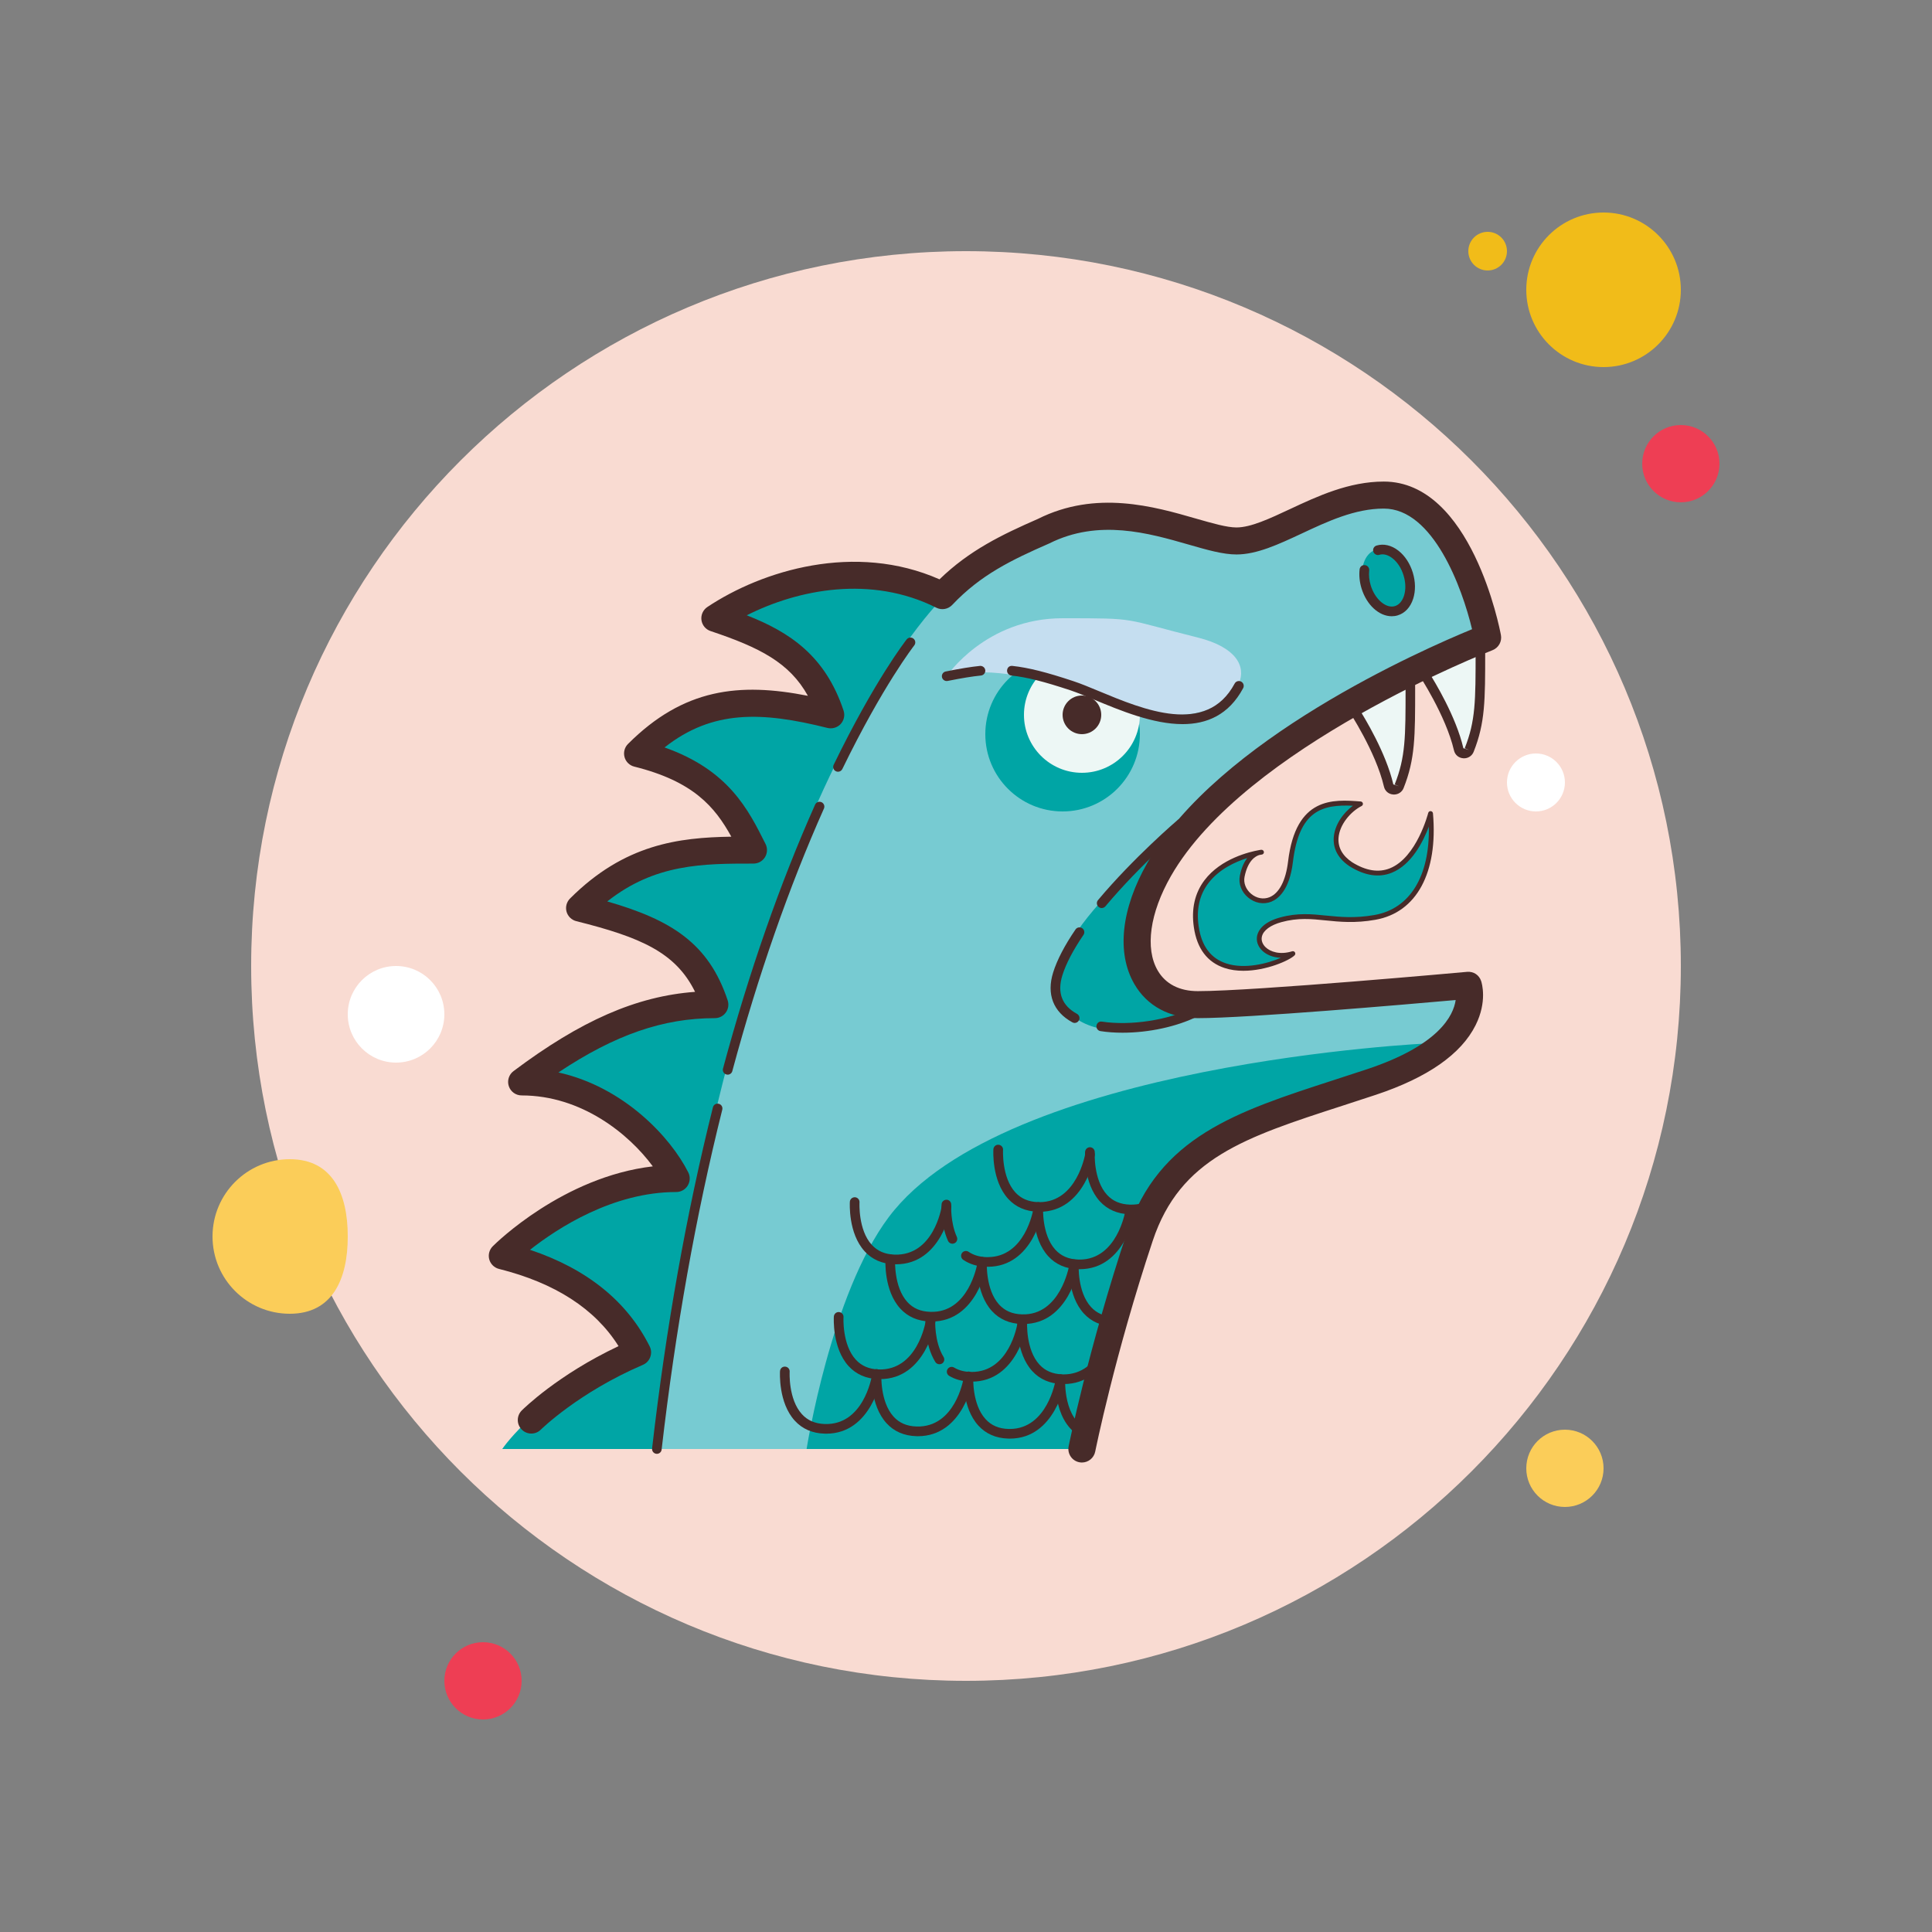 <?xml version="1.0" encoding="UTF-8"?>
<svg xmlns="http://www.w3.org/2000/svg" xmlns:xlink="http://www.w3.org/1999/xlink" viewBox="0 0 200 200" width="200px" height="200px">
<rect x="0" y="0" width="200" height="200" fill="#808080" stroke="none"/>
<g id="surface97610858">
<path style=" stroke:none;fill-rule:nonzero;fill:rgb(94.51%,73.725%,9.804%);fill-opacity:1;" d="M 156 26 C 156 27.105 155.105 28 154 28 C 152.895 28 152 27.105 152 26 C 152 24.895 152.895 24 154 24 C 155.105 24 156 24.895 156 26 Z M 156 26 "/>
<path style=" stroke:none;fill-rule:nonzero;fill:rgb(97.647%,85.882%,82.353%);fill-opacity:1;" d="M 174 100 C 174 140.867 140.867 174 100 174 C 59.133 174 26 140.867 26 100 C 26 59.133 59.133 26 100 26 C 140.867 26 174 59.133 174 100 Z M 174 100 "/>
<path style=" stroke:none;fill-rule:nonzero;fill:rgb(94.51%,73.725%,9.804%);fill-opacity:1;" d="M 174 30 C 174 34.418 170.418 38 166 38 C 161.582 38 158 34.418 158 30 C 158 25.582 161.582 22 166 22 C 170.418 22 174 25.582 174 30 Z M 174 30 "/>
<path style=" stroke:none;fill-rule:nonzero;fill:rgb(93.333%,24.314%,32.941%);fill-opacity:1;" d="M 178 48 C 178 50.211 176.211 52 174 52 C 171.789 52 170 50.211 170 48 C 170 45.789 171.789 44 174 44 C 176.211 44 178 45.789 178 48 Z M 178 48 "/>
<path style=" stroke:none;fill-rule:nonzero;fill:rgb(98.431%,80.392%,34.902%);fill-opacity:1;" d="M 166 152 C 166 154.211 164.211 156 162 156 C 159.789 156 158 154.211 158 152 C 158 149.789 159.789 148 162 148 C 164.211 148 166 149.789 166 152 Z M 166 152 "/>
<path style=" stroke:none;fill-rule:nonzero;fill:rgb(98.431%,80.392%,34.902%);fill-opacity:1;" d="M 36 128 C 36 132.418 34.418 136 30 136 C 25.582 136 22 132.418 22 128 C 22 123.582 25.582 120 30 120 C 34.418 120 36 123.582 36 128 Z M 36 128 "/>
<path style=" stroke:none;fill-rule:nonzero;fill:rgb(93.333%,24.314%,32.941%);fill-opacity:1;" d="M 54 174 C 54 176.211 52.211 178 50 178 C 47.789 178 46 176.211 46 174 C 46 171.789 47.789 170 50 170 C 52.211 170 54 171.789 54 174 Z M 54 174 "/>
<path style=" stroke:none;fill-rule:nonzero;fill:rgb(100%,100%,100%);fill-opacity:1;" d="M 46 105 C 46 107.762 43.762 110 41 110 C 38.238 110 36 107.762 36 105 C 36 102.238 38.238 100 41 100 C 43.762 100 46 102.238 46 105 Z M 46 105 "/>
<path style=" stroke:none;fill-rule:nonzero;fill:rgb(100%,100%,100%);fill-opacity:1;" d="M 162 81 C 162 82.656 160.656 84 159 84 C 157.344 84 156 82.656 156 81 C 156 79.344 157.344 78 159 78 C 160.656 78 162 79.344 162 81 Z M 162 81 "/>
<path style=" stroke:none;fill-rule:nonzero;fill:rgb(92.941%,96.863%,96.078%);fill-opacity:1;" d="M 147.25 69.496 C 147.25 69.496 150.129 73.812 151.004 77.566 C 151.125 78.102 151.887 78.156 152.09 77.645 C 153.25 74.723 153.25 72.504 153.25 67.496 C 153.25 61.496 147.25 69.496 147.25 69.496 Z M 147.25 69.496 "/>
<path style=" stroke:none;fill-rule:nonzero;fill:rgb(27.843%,16.863%,16.078%);fill-opacity:1;" d="M 151.559 78.5 C 151.531 78.5 151.504 78.5 151.473 78.496 C 150.996 78.461 150.621 78.141 150.516 77.68 C 149.672 74.055 146.863 69.816 146.836 69.773 L 146.637 69.477 L 146.848 69.195 C 147.73 68.02 150.766 64.23 152.598 64.836 C 153.746 65.219 153.746 66.934 153.746 67.496 C 153.746 72.523 153.746 74.816 152.551 77.828 C 152.391 78.238 151.996 78.5 151.559 78.5 Z M 147.863 69.52 C 148.535 70.578 150.73 74.188 151.488 77.453 L 152.09 77.645 L 151.625 77.461 C 152.754 74.629 152.754 72.539 152.754 67.496 C 152.754 66.051 152.391 65.82 152.285 65.781 C 151.5 65.535 149.445 67.477 147.863 69.52 Z M 147.863 69.52 "/>
<path style=" stroke:none;fill-rule:nonzero;fill:rgb(92.941%,96.863%,96.078%);fill-opacity:1;" d="M 140 73.246 C 140 73.246 142.879 77.562 143.754 81.316 C 143.875 81.852 144.637 81.906 144.84 81.395 C 146 78.473 146 76.254 146 71.246 C 146 65.246 140 73.246 140 73.246 Z M 140 73.246 "/>
<path style=" stroke:none;fill-rule:nonzero;fill:rgb(27.843%,16.863%,16.078%);fill-opacity:1;" d="M 144.309 82.25 C 144.281 82.25 144.254 82.25 144.223 82.246 C 143.746 82.211 143.371 81.891 143.266 81.43 C 142.422 77.805 139.613 73.566 139.586 73.523 L 139.387 73.227 L 139.598 72.945 C 140.48 71.77 143.516 67.98 145.348 68.586 C 146.496 68.969 146.496 70.684 146.496 71.246 C 146.496 76.273 146.496 78.566 145.301 81.578 C 145.141 81.988 144.746 82.25 144.309 82.25 Z M 140.613 73.27 C 141.285 74.328 143.48 77.938 144.238 81.203 L 144.84 81.395 L 144.375 81.211 C 145.504 78.379 145.504 76.289 145.504 71.246 C 145.504 69.801 145.141 69.57 145.035 69.531 C 144.254 69.281 142.195 71.227 140.613 73.27 Z M 140.613 73.27 "/>
<path style=" stroke:none;fill-rule:nonzero;fill:rgb(46.667%,79.608%,82.353%);fill-opacity:1;" d="M 124 104 C 118 104 115.562 97.766 120 90 C 128 76 154 66 154 66 C 154 66 152 52 144 52 C 138 52 132 56 128 56 C 124 56 116 50 108 54 C 104.188 55.668 100.715 58.312 97.555 61.66 C 89.352 57.547 79.953 60.031 74 64 C 80 66 84 68 86 74 C 78 72 72 72 66 78 C 74 80 76 84 78 88 C 72 88 66 88 60 94 C 68 96 72 98 74 104 C 68 104 62 106 54 112 C 62 112 68 118 70 122 C 60 122 52 130 52 130 C 60 132 64 136 66 140 C 56 144 52 150 52 150 C 52 150 54 150 68 150 L 112 150 C 112 150 114 140 118 128 C 121.406 117.781 130 116 142 112 C 154 108 152 102 152 102 C 152 102 130 104 124 104 Z M 124 104 "/>
<path style=" stroke:none;fill-rule:nonzero;fill:rgb(0%,64.706%,64.706%);fill-opacity:1;" d="M 97.75 61.75 C 97.75 61.75 76 82 68 150 C 54 150 52 150 52 150 C 52 150 56 144 66 140 C 64 136 60 132 52 130 C 52 130 60 122 70 122 C 68 118 62 112 54 112 C 62 106 68 104 74 104 C 72 98 68 96 60 94 C 66 88 72 88 78 88 C 76 84 74 80 66 78 C 72 72 78 72 86 74 C 84 68 80 66 74 64 C 80 60 89.5 57.5 97.75 61.75 Z M 97.75 61.75 "/>
<path style=" stroke:none;fill-rule:nonzero;fill:rgb(0%,64.706%,64.706%);fill-opacity:1;" d="M 118 76 C 118 80.418 114.418 84 110 84 C 105.582 84 102 80.418 102 76 C 102 71.582 105.582 68 110 68 C 114.418 68 118 71.582 118 76 Z M 118 76 "/>
<path style=" stroke:none;fill-rule:nonzero;fill:rgb(92.941%,96.863%,96.078%);fill-opacity:1;" d="M 118 74 C 118 77.312 115.312 80 112 80 C 108.688 80 106 77.312 106 74 C 106 70.688 108.688 68 112 68 C 115.312 68 118 70.688 118 74 Z M 118 74 "/>
<path style=" stroke:none;fill-rule:nonzero;fill:rgb(0%,64.706%,64.706%);fill-opacity:1;" d="M 122 86 C 122 86 110.5 104 126.25 104 C 126.25 104 114 110 110 104 C 106 98 122 86 122 86 Z M 122 86 "/>
<path style=" stroke:none;fill-rule:nonzero;fill:rgb(0%,64.706%,64.706%);fill-opacity:1;" d="M 83.5 150 C 83.5 150 86 134 92 126 C 104 110 148 108 148 108 C 142 114 122.027 115.695 118 126 C 113.395 137.781 112 150 112 150 Z M 83.5 150 "/>
<path style=" stroke:none;fill-rule:nonzero;fill:rgb(0%,64.706%,64.706%);fill-opacity:1;" d="M 148.09 84.219 C 148.09 84.219 145.84 93.219 139.84 89.469 C 136.84 87.469 138.84 84.219 140.84 83.219 C 137.59 82.969 134.34 82.969 133.59 89.219 C 132.84 95.469 128.09 93.219 128.59 90.719 C 129.09 88.219 130.59 88.219 130.59 88.219 C 130.59 88.219 122.84 89.219 123.84 95.969 C 124.84 102.719 132.84 99.719 133.84 98.719 C 130.59 99.719 128.566 96.312 132.59 95.219 C 136.043 94.277 138.09 95.719 142.34 94.969 C 146.59 94.219 148.59 89.969 148.09 84.219 Z M 148.09 84.219 "/>
<path style=" stroke:none;fill-rule:nonzero;fill:rgb(27.843%,16.863%,16.078%);fill-opacity:1;" d="M 128.711 100.496 C 128.047 100.496 127.383 100.41 126.766 100.207 C 124.984 99.617 123.914 98.203 123.59 96.004 C 123.309 94.102 123.68 92.457 124.688 91.121 C 126.395 88.867 129.383 88.176 130.293 88.012 C 130.461 87.969 130.57 87.969 130.59 87.969 C 130.719 87.969 130.828 88.07 130.84 88.203 C 130.848 88.336 130.75 88.449 130.621 88.465 C 130.617 88.465 130.523 88.48 130.367 88.508 C 129.977 88.625 129.176 89.066 128.836 90.766 C 128.707 91.395 128.969 92.07 129.52 92.531 C 130.078 92.996 130.781 93.129 131.41 92.883 C 132.414 92.48 133.102 91.172 133.34 89.188 C 134.145 82.453 138.02 82.75 140.859 82.969 C 140.969 82.977 141.062 83.059 141.086 83.172 C 141.105 83.281 141.051 83.391 140.949 83.441 C 139.859 83.988 138.652 85.34 138.562 86.766 C 138.504 87.754 138.977 88.594 139.977 89.262 C 141.395 90.145 142.711 90.359 143.891 89.883 C 146.664 88.762 147.836 84.203 147.848 84.156 C 147.879 84.039 147.984 83.953 148.109 83.969 C 148.23 83.977 148.328 84.074 148.34 84.195 C 148.875 90.344 146.645 94.461 142.383 95.215 C 140.27 95.59 138.656 95.426 137.238 95.281 C 135.762 95.129 134.371 94.988 132.656 95.457 C 131.531 95.766 130.793 96.301 130.637 96.93 C 130.535 97.324 130.68 97.738 131.02 98.062 C 131.508 98.523 132.48 98.875 133.766 98.477 C 133.879 98.445 133.992 98.488 134.055 98.59 C 134.113 98.688 134.098 98.812 134.016 98.895 C 133.492 99.422 131.09 100.496 128.711 100.496 Z M 129.113 88.828 C 127.883 89.215 126.18 89.984 125.09 91.426 C 124.16 92.648 123.824 94.164 124.09 95.93 C 124.383 97.93 125.34 99.207 126.922 99.73 C 128.844 100.367 131.223 99.746 132.602 99.148 C 131.742 99.129 131.078 98.805 130.68 98.426 C 130.199 97.969 130.008 97.379 130.152 96.805 C 130.273 96.328 130.738 95.461 132.523 94.973 C 134.332 94.48 135.77 94.625 137.289 94.781 C 138.746 94.926 140.254 95.078 142.297 94.719 C 145.969 94.07 148.016 90.688 147.914 85.57 C 147.34 87.094 146.129 89.52 144.078 90.344 C 142.746 90.883 141.277 90.656 139.707 89.676 C 138.258 88.711 138.016 87.543 138.066 86.73 C 138.148 85.395 139.043 84.16 140.047 83.41 C 136.902 83.266 134.484 83.871 133.84 89.242 C 133.488 92.176 132.285 93.07 131.602 93.344 C 130.801 93.66 129.906 93.496 129.203 92.91 C 128.512 92.336 128.188 91.473 128.348 90.664 C 128.516 89.812 128.801 89.227 129.113 88.828 Z M 129.113 88.828 "/>
<path style=" stroke:none;fill-rule:nonzero;fill:rgb(27.843%,16.863%,16.078%);fill-opacity:1;" d="M 112.004 151.398 C 111.91 151.398 111.816 151.391 111.723 151.371 C 110.965 151.219 110.473 150.48 110.625 149.723 C 110.645 149.621 112.688 139.5 116.672 127.555 C 119.961 117.68 127.965 115.086 138.098 111.801 C 139.219 111.441 140.371 111.066 141.555 110.672 C 148.965 108.199 150.461 105.133 150.691 103.523 C 145.676 103.969 129.172 105.398 124 105.398 C 121.082 105.398 118.746 104.145 117.43 101.871 C 115.562 98.656 116.055 94.078 118.785 89.305 C 126.078 76.547 147.219 67.258 152.387 65.137 C 151.359 60.832 148.359 52.648 143.254 52.648 C 140.262 52.648 137.434 53.973 134.703 55.254 C 132.34 56.355 130.109 57.398 128 57.398 C 126.605 57.398 124.957 56.926 123.047 56.375 C 118.902 55.184 113.734 53.695 108.625 56.254 C 104.695 57.973 101.504 59.516 98.574 62.621 C 98.148 63.07 97.48 63.188 96.93 62.91 C 90.172 59.523 82.641 61 77.305 63.695 C 81.75 65.441 85.434 67.879 87.324 73.555 C 87.488 74.039 87.371 74.574 87.027 74.949 C 86.68 75.324 86.152 75.477 85.656 75.355 C 78.867 73.656 73.758 73.461 68.793 77.375 C 75.426 79.723 77.445 83.766 79.25 87.371 C 79.465 87.805 79.445 88.32 79.191 88.734 C 78.938 89.148 78.484 89.398 78 89.398 C 72.785 89.398 67.824 89.398 62.863 93.316 C 69.508 95.23 73.363 97.656 75.328 103.555 C 75.469 103.984 75.398 104.453 75.137 104.816 C 74.875 105.184 74.449 105.398 74 105.398 C 68.66 105.398 63.68 107.105 57.805 111.02 C 64.551 112.512 69.414 117.703 71.254 121.375 C 71.469 121.809 71.445 122.324 71.191 122.734 C 70.938 123.148 70.484 123.398 70 123.398 C 63.445 123.398 57.703 127.148 54.867 129.379 C 60.758 131.352 64.918 134.707 67.254 139.375 C 67.426 139.719 67.449 140.121 67.312 140.484 C 67.184 140.848 66.906 141.137 66.551 141.289 C 59.91 144.137 56.027 147.957 55.988 147.992 C 55.445 148.539 54.555 148.539 54.012 147.988 C 53.465 147.445 53.465 146.559 54.012 146.012 C 54.172 145.852 57.742 142.316 64.031 139.352 C 61.609 135.492 57.453 132.809 51.66 131.359 C 51.172 131.238 50.785 130.863 50.648 130.375 C 50.516 129.891 50.652 129.371 51.012 129.012 C 51.324 128.695 58.301 121.824 67.578 120.742 C 65.09 117.359 60.176 113.398 54 113.398 C 53.398 113.398 52.863 113.016 52.672 112.441 C 52.48 111.871 52.68 111.238 53.16 110.879 C 60.125 105.656 65.867 103.129 71.953 102.676 C 69.945 98.586 66.309 97.023 59.66 95.359 C 59.172 95.238 58.785 94.863 58.648 94.375 C 58.516 93.891 58.652 93.371 59.012 93.012 C 64.633 87.391 70.242 86.699 75.707 86.613 C 73.992 83.504 71.762 80.883 65.66 79.359 C 65.172 79.238 64.785 78.863 64.652 78.375 C 64.52 77.891 64.652 77.371 65.012 77.012 C 70.762 71.262 76.531 70.629 83.633 72.031 C 81.738 68.609 78.648 67.027 73.559 65.328 C 73.051 65.16 72.688 64.719 72.613 64.188 C 72.543 63.656 72.781 63.133 73.227 62.836 C 78.926 59.039 88.516 56.113 97.258 59.973 C 100.352 56.965 103.715 55.352 107.441 53.719 C 113.465 50.703 119.453 52.426 123.824 53.688 C 125.531 54.176 127 54.602 128 54.602 C 129.484 54.602 131.441 53.684 133.512 52.715 C 136.383 51.371 139.637 49.852 143.25 49.852 C 152.309 49.852 155.258 65.094 155.375 65.742 C 155.5 66.406 155.133 67.062 154.5 67.309 C 154.246 67.406 128.871 77.293 121.211 90.695 C 119.027 94.523 118.516 98.176 119.844 100.465 C 120.656 101.863 122.094 102.602 124 102.602 C 129.871 102.602 151.652 100.625 151.875 100.605 C 152.551 100.547 153.125 100.941 153.328 101.559 C 153.398 101.77 153.977 103.68 152.754 106.125 C 151.258 109.125 147.789 111.547 142.445 113.328 C 141.25 113.727 140.09 114.102 138.969 114.465 C 128.855 117.742 122.176 119.906 119.332 128.441 C 115.402 140.223 113.395 150.176 113.375 150.273 C 113.238 150.941 112.652 151.398 112.004 151.398 Z M 112.004 151.398 "/>
<path style=" stroke:none;fill-rule:nonzero;fill:rgb(27.843%,16.863%,16.078%);fill-opacity:1;" d="M 114 74 C 114 75.105 113.105 76 112 76 C 110.895 76 110 75.105 110 74 C 110 72.895 110.895 72 112 72 C 113.105 72 114 72.895 114 74 Z M 114 74 "/>
<path style=" stroke:none;fill-rule:nonzero;fill:rgb(0%,64.706%,64.706%);fill-opacity:1;" d="M 145.559 59.375 C 146.086 61.105 145.539 62.805 144.336 63.172 C 143.133 63.539 141.73 62.434 141.203 60.703 C 140.676 58.977 141.223 57.273 142.426 56.91 C 143.629 56.543 145.031 57.648 145.559 59.375 Z M 145.559 59.375 "/>
<path style=" stroke:none;fill-rule:nonzero;fill:rgb(27.843%,16.863%,16.078%);fill-opacity:1;" d="M 144.066 63.793 C 142.77 63.793 141.473 62.641 140.941 60.898 C 140.742 60.246 140.676 59.57 140.746 58.941 C 140.781 58.672 141 58.465 141.301 58.504 C 141.574 58.535 141.77 58.781 141.738 59.055 C 141.684 59.547 141.738 60.086 141.898 60.605 C 142.336 62.043 143.492 63.027 144.406 62.742 C 144.828 62.613 145.156 62.234 145.34 61.68 C 145.539 61.059 145.527 60.309 145.297 59.57 C 145.074 58.828 144.668 58.199 144.152 57.797 C 143.695 57.434 143.207 57.305 142.789 57.434 C 142.531 57.516 142.246 57.367 142.164 57.102 C 142.086 56.84 142.23 56.559 142.496 56.477 C 143.234 56.254 144.047 56.441 144.773 57.012 C 145.445 57.539 145.969 58.348 146.254 59.281 C 146.539 60.215 146.551 61.176 146.289 61.988 C 146.004 62.867 145.441 63.473 144.699 63.699 C 144.492 63.766 144.281 63.793 144.066 63.793 Z M 144.066 63.793 "/>
<path style=" stroke:none;fill-rule:nonzero;fill:rgb(77.255%,87.059%,94.118%);fill-opacity:1;" d="M 98 70 C 98 70 102 64 110 64 C 118 64 116 64 124 66 C 132 68 128 74 122 74 C 116 74 106 68 98 70 Z M 98 70 "/>
<path style=" stroke:none;fill-rule:nonzero;fill:rgb(27.843%,16.863%,16.078%);fill-opacity:1;" d="M 122.422 74.961 C 119.355 74.961 115.969 73.551 113.328 72.453 C 112.367 72.051 111.539 71.707 110.844 71.473 C 108.066 70.551 106.289 70.102 104.695 69.93 C 104.422 69.898 104.223 69.652 104.254 69.375 C 104.285 69.102 104.492 68.902 104.805 68.934 C 106.469 69.117 108.309 69.578 111.156 70.527 C 111.891 70.77 112.777 71.137 113.711 71.527 C 118.434 73.492 124.902 76.188 127.809 70.766 C 127.938 70.52 128.238 70.43 128.484 70.559 C 128.73 70.691 128.82 70.992 128.691 71.238 C 127.195 74.027 124.914 74.961 122.422 74.961 Z M 122.422 74.961 "/>
<path style=" stroke:none;fill-rule:nonzero;fill:rgb(27.843%,16.863%,16.078%);fill-opacity:1;" d="M 98 70.5 C 97.766 70.5 97.559 70.336 97.512 70.098 C 97.457 69.828 97.633 69.562 97.902 69.512 C 99.438 69.203 100.5 69.031 101.449 68.934 C 101.711 68.914 101.969 69.105 101.996 69.383 C 102.023 69.656 101.824 69.902 101.551 69.93 C 100.633 70.023 99.602 70.191 98.098 70.492 C 98.066 70.496 98.031 70.5 98 70.5 Z M 98 70.5 "/>
<path style=" stroke:none;fill-rule:nonzero;fill:rgb(27.843%,16.863%,16.078%);fill-opacity:1;" d="M 96.445 136.805 C 96.391 136.805 96.332 136.805 96.273 136.801 C 95.008 136.766 93.969 136.312 93.191 135.457 C 91.484 133.59 91.656 130.461 91.664 130.328 C 91.68 130.055 91.914 129.848 92.195 129.863 C 92.469 129.879 92.68 130.117 92.66 130.391 C 92.66 130.422 92.512 133.234 93.93 134.785 C 94.527 135.441 95.305 135.773 96.305 135.801 C 100.242 135.945 101.137 131.004 101.172 130.793 C 101.215 130.523 101.484 130.34 101.746 130.383 C 102.02 130.426 102.203 130.684 102.16 130.957 C 102.148 131.016 101.156 136.805 96.445 136.805 Z M 96.445 136.805 "/>
<path style=" stroke:none;fill-rule:nonzero;fill:rgb(27.843%,16.863%,16.078%);fill-opacity:1;" d="M 105.941 137.062 C 105.887 137.062 105.824 137.062 105.77 137.062 C 104.504 137.023 103.465 136.57 102.684 135.719 C 100.977 133.852 101.148 130.723 101.156 130.59 C 101.176 130.312 101.402 130.109 101.688 130.121 C 101.965 130.141 102.176 130.375 102.156 130.652 C 102.156 130.68 102.008 133.492 103.426 135.047 C 104.027 135.703 104.801 136.035 105.801 136.062 C 109.754 136.191 110.66 131.109 110.668 131.055 C 110.711 130.785 110.961 130.598 111.242 130.641 C 111.516 130.688 111.699 130.941 111.656 131.215 C 111.641 131.273 110.648 137.062 105.941 137.062 Z M 105.941 137.062 "/>
<path style=" stroke:none;fill-rule:nonzero;fill:rgb(27.843%,16.863%,16.078%);fill-opacity:1;" d="M 115.297 137.312 C 115.293 137.312 115.285 137.312 115.281 137.312 C 114.016 137.273 112.977 136.82 112.195 135.969 C 110.488 134.102 110.66 130.973 110.668 130.84 C 110.688 130.566 110.938 130.363 111.199 130.371 C 111.473 130.391 111.684 130.625 111.668 130.902 C 111.664 130.93 111.516 133.742 112.938 135.297 C 113.535 135.953 114.312 136.285 115.312 136.312 C 115.59 136.32 115.805 136.551 115.797 136.828 C 115.789 137.098 115.566 137.312 115.297 137.312 Z M 115.297 137.312 "/>
<path style=" stroke:none;fill-rule:nonzero;fill:rgb(27.843%,16.863%,16.078%);fill-opacity:1;" d="M 91.105 142.766 C 91.047 142.766 90.988 142.766 90.934 142.766 C 89.664 142.727 88.629 142.273 87.848 141.422 C 86.141 139.551 86.312 136.426 86.32 136.293 C 86.34 136.016 86.566 135.805 86.852 135.824 C 87.129 135.844 87.34 136.078 87.32 136.355 C 87.316 136.383 87.168 139.195 88.59 140.75 C 89.188 141.402 89.965 141.734 90.961 141.766 C 94.934 141.883 95.797 136.969 95.828 136.758 C 95.875 136.484 96.133 136.301 96.402 136.348 C 96.676 136.391 96.863 136.645 96.816 136.922 C 96.805 136.977 95.812 142.766 91.105 142.766 Z M 91.105 142.766 "/>
<path style=" stroke:none;fill-rule:nonzero;fill:rgb(27.843%,16.863%,16.078%);fill-opacity:1;" d="M 100.602 143.027 C 100.543 143.027 100.484 143.027 100.43 143.023 C 99.609 143 98.879 142.801 98.262 142.43 C 98.023 142.289 97.945 141.98 98.086 141.742 C 98.223 141.508 98.531 141.426 98.77 141.57 C 99.242 141.852 99.812 142.004 100.457 142.023 C 100.504 142.023 100.551 142.023 100.598 142.023 C 104.457 142.023 105.289 137.223 105.32 137.016 C 105.367 136.742 105.609 136.555 105.895 136.602 C 106.172 136.645 106.355 136.902 106.309 137.176 C 106.301 137.234 105.309 143.027 100.602 143.027 Z M 100.602 143.027 "/>
<path style=" stroke:none;fill-rule:nonzero;fill:rgb(27.843%,16.863%,16.078%);fill-opacity:1;" d="M 97.25 141.227 C 97.086 141.227 96.918 141.145 96.824 140.992 C 95.676 139.129 95.809 136.656 95.816 136.555 C 95.836 136.277 96.074 136.066 96.348 136.086 C 96.625 136.105 96.836 136.34 96.816 136.617 C 96.816 136.637 96.695 138.879 97.676 140.469 C 97.82 140.703 97.75 141.012 97.516 141.156 C 97.43 141.203 97.34 141.227 97.25 141.227 Z M 97.25 141.227 "/>
<path style=" stroke:none;fill-rule:nonzero;fill:rgb(27.843%,16.863%,16.078%);fill-opacity:1;" d="M 110.113 143.277 C 110.059 143.277 109.996 143.277 109.941 143.273 C 108.676 143.234 107.637 142.785 106.855 141.93 C 105.148 140.062 105.32 136.934 105.328 136.801 C 105.348 136.527 105.59 136.32 105.859 136.336 C 106.133 136.352 106.344 136.59 106.328 136.863 C 106.324 136.891 106.176 139.707 107.598 141.258 C 108.195 141.91 108.973 142.242 109.973 142.273 C 110.02 142.277 110.066 142.277 110.109 142.277 C 113.973 142.277 114.805 137.473 114.836 137.266 C 114.879 136.996 115.129 136.809 115.41 136.855 C 115.684 136.898 115.867 137.152 115.824 137.426 C 115.812 137.484 114.82 143.277 110.113 143.277 Z M 110.113 143.277 "/>
<path style=" stroke:none;fill-rule:nonzero;fill:rgb(27.843%,16.863%,16.078%);fill-opacity:1;" d="M 85.531 148.414 C 85.473 148.414 85.414 148.414 85.359 148.41 C 84.094 148.375 83.055 147.922 82.273 147.066 C 80.566 145.199 80.738 142.07 80.746 141.941 C 80.766 141.664 80.992 141.453 81.277 141.473 C 81.555 141.488 81.766 141.727 81.746 142.004 C 81.742 142.031 81.594 144.844 83.016 146.398 C 83.613 147.051 84.391 147.383 85.387 147.414 C 89.363 147.539 90.223 142.617 90.258 142.406 C 90.301 142.133 90.562 141.949 90.828 141.992 C 91.102 142.039 91.289 142.293 91.242 142.566 C 91.23 142.625 90.238 148.414 85.531 148.414 Z M 85.531 148.414 "/>
<path style=" stroke:none;fill-rule:nonzero;fill:rgb(27.843%,16.863%,16.078%);fill-opacity:1;" d="M 95.023 148.676 C 94.969 148.676 94.91 148.676 94.852 148.672 C 93.586 148.633 92.547 148.184 91.77 147.328 C 90.062 145.461 90.234 142.332 90.242 142.199 C 90.262 141.926 90.504 141.711 90.773 141.73 C 91.047 141.75 91.258 141.984 91.238 142.262 C 91.238 142.289 91.09 145.105 92.508 146.656 C 93.105 147.309 93.883 147.641 94.883 147.672 C 98.859 147.785 99.715 142.875 99.75 142.664 C 99.793 142.391 100.059 142.207 100.324 142.254 C 100.598 142.297 100.781 142.551 100.738 142.824 C 100.727 142.883 99.734 148.672 95.023 148.676 Z M 95.023 148.676 "/>
<path style=" stroke:none;fill-rule:nonzero;fill:rgb(27.843%,16.863%,16.078%);fill-opacity:1;" d="M 104.539 148.926 C 104.48 148.926 104.422 148.926 104.363 148.922 C 103.098 148.883 102.062 148.434 101.281 147.578 C 99.574 145.711 99.746 142.582 99.754 142.449 C 99.77 142.176 100.016 141.973 100.285 141.98 C 100.559 142 100.77 142.234 100.754 142.512 C 100.75 142.539 100.602 145.355 102.023 146.906 C 102.621 147.562 103.395 147.895 104.395 147.926 C 104.441 147.926 104.488 147.926 104.531 147.926 C 108.406 147.926 109.254 142.969 109.262 142.914 C 109.309 142.645 109.547 142.457 109.836 142.504 C 110.109 142.547 110.293 142.801 110.25 143.074 C 110.238 143.133 109.246 148.922 104.539 148.926 Z M 104.539 148.926 "/>
<path style=" stroke:none;fill-rule:nonzero;fill:rgb(27.843%,16.863%,16.078%);fill-opacity:1;" d="M 112.5 148.945 C 112.441 148.945 112.379 148.938 112.32 148.91 C 109.008 147.637 109.258 142.938 109.27 142.738 C 109.289 142.465 109.527 142.266 109.797 142.273 C 110.074 142.289 110.285 142.527 110.27 142.801 C 110.266 142.844 110.051 146.969 112.68 147.98 C 112.938 148.078 113.066 148.367 112.969 148.625 C 112.891 148.824 112.703 148.945 112.5 148.945 Z M 112.5 148.945 "/>
<path style=" stroke:none;fill-rule:nonzero;fill:rgb(27.843%,16.863%,16.078%);fill-opacity:1;" d="M 92.762 130.879 C 92.703 130.879 92.645 130.879 92.59 130.875 C 91.32 130.84 90.281 130.387 89.504 129.531 C 87.797 127.664 87.969 124.539 87.977 124.406 C 87.996 124.129 88.227 123.93 88.508 123.938 C 88.785 123.957 88.992 124.191 88.977 124.469 C 88.973 124.496 88.824 127.309 90.242 128.863 C 90.844 129.516 91.617 129.848 92.617 129.879 C 96.637 129.996 97.453 125.078 97.484 124.871 C 97.531 124.598 97.797 124.414 98.059 124.457 C 98.332 124.504 98.52 124.758 98.473 125.031 C 98.461 125.09 97.469 130.879 92.762 130.879 Z M 92.762 130.879 "/>
<path style=" stroke:none;fill-rule:nonzero;fill:rgb(27.843%,16.863%,16.078%);fill-opacity:1;" d="M 102.254 131.137 C 102.199 131.137 102.137 131.137 102.078 131.137 C 101.172 131.109 100.375 130.867 99.711 130.414 C 99.484 130.258 99.426 129.949 99.578 129.719 C 99.734 129.488 100.051 129.434 100.273 129.59 C 100.777 129.93 101.395 130.117 102.109 130.137 C 102.156 130.137 102.203 130.137 102.246 130.137 C 106.109 130.137 106.945 125.336 106.977 125.129 C 107.02 124.859 107.273 124.672 107.551 124.715 C 107.824 124.762 108.008 125.016 107.965 125.289 C 107.957 125.348 106.961 131.137 102.254 131.137 Z M 102.254 131.137 "/>
<path style=" stroke:none;fill-rule:nonzero;fill:rgb(27.843%,16.863%,16.078%);fill-opacity:1;" d="M 98.594 128.75 C 98.402 128.75 98.219 128.641 98.137 128.453 C 97.355 126.711 97.465 124.746 97.473 124.66 C 97.488 124.387 97.734 124.188 98.004 124.195 C 98.277 124.211 98.488 124.449 98.469 124.723 C 98.469 124.742 98.371 126.531 99.051 128.043 C 99.164 128.297 99.051 128.594 98.801 128.703 C 98.73 128.734 98.66 128.75 98.594 128.75 Z M 98.594 128.75 "/>
<path style=" stroke:none;fill-rule:nonzero;fill:rgb(27.843%,16.863%,16.078%);fill-opacity:1;" d="M 111.77 131.387 C 111.711 131.387 111.652 131.387 111.594 131.387 C 110.328 131.348 109.289 130.895 108.512 130.043 C 106.805 128.176 106.973 125.047 106.98 124.914 C 107.004 124.637 107.246 124.434 107.512 124.445 C 107.789 124.465 107.996 124.699 107.98 124.977 C 107.98 125.004 107.828 127.816 109.25 129.371 C 109.852 130.027 110.625 130.359 111.625 130.387 C 111.672 130.391 111.715 130.391 111.762 130.391 C 115.637 130.391 116.48 125.434 116.488 125.379 C 116.535 125.109 116.781 124.922 117.062 124.965 C 117.336 125.012 117.523 125.266 117.477 125.539 C 117.469 125.598 116.477 131.387 111.77 131.387 Z M 111.77 131.387 "/>
<path style=" stroke:none;fill-rule:nonzero;fill:rgb(27.843%,16.863%,16.078%);fill-opacity:1;" d="M 107.617 125.445 C 107.562 125.445 107.504 125.445 107.445 125.441 C 106.18 125.402 105.141 124.953 104.363 124.098 C 102.656 122.23 102.824 119.102 102.836 118.969 C 102.852 118.695 103.094 118.484 103.363 118.504 C 103.641 118.52 103.852 118.758 103.836 119.031 C 103.832 119.059 103.684 121.875 105.102 123.43 C 105.699 124.082 106.477 124.414 107.477 124.445 C 107.52 124.445 107.566 124.445 107.613 124.445 C 111.488 124.445 112.336 119.488 112.344 119.438 C 112.387 119.164 112.633 118.977 112.914 119.023 C 113.188 119.066 113.375 119.32 113.328 119.598 C 113.32 119.652 112.324 125.441 107.617 125.445 Z M 107.617 125.445 "/>
<path style=" stroke:none;fill-rule:nonzero;fill:rgb(27.843%,16.863%,16.078%);fill-opacity:1;" d="M 117.113 125.703 C 117.059 125.703 116.996 125.703 116.941 125.703 C 115.676 125.664 114.637 125.211 113.855 124.359 C 112.148 122.488 112.32 119.363 112.328 119.23 C 112.348 118.957 112.594 118.742 112.859 118.762 C 113.133 118.781 113.344 119.016 113.328 119.293 C 113.324 119.32 113.176 122.133 114.598 123.688 C 115.195 124.34 115.973 124.672 116.973 124.703 C 120.922 124.84 121.828 119.746 121.84 119.695 C 121.883 119.426 122.125 119.234 122.41 119.281 C 122.684 119.324 122.871 119.578 122.824 119.855 C 122.812 119.91 121.82 125.703 117.113 125.703 Z M 117.113 125.703 "/>
<path style=" stroke:none;fill-rule:nonzero;fill:rgb(27.843%,16.863%,16.078%);fill-opacity:1;" d="M 68 150.5 C 67.98 150.5 67.961 150.5 67.941 150.496 C 67.668 150.465 67.469 150.215 67.504 149.941 C 68.934 137.508 71.051 125.625 73.801 114.629 C 73.867 114.359 74.137 114.195 74.406 114.266 C 74.676 114.328 74.836 114.602 74.77 114.871 C 72.031 125.824 69.918 137.66 68.492 150.055 C 68.469 150.312 68.25 150.5 68 150.5 Z M 68 150.5 "/>
<path style=" stroke:none;fill-rule:nonzero;fill:rgb(27.843%,16.863%,16.078%);fill-opacity:1;" d="M 75.324 111.25 C 75.285 111.25 75.238 111.242 75.195 111.23 C 74.93 111.16 74.773 110.887 74.844 110.621 C 77.527 100.664 80.734 91.473 84.379 83.297 C 84.492 83.043 84.789 82.93 85.043 83.043 C 85.293 83.156 85.406 83.453 85.293 83.703 C 81.668 91.832 78.477 100.973 75.809 110.879 C 75.75 111.105 75.547 111.25 75.324 111.25 Z M 75.324 111.25 "/>
<path style=" stroke:none;fill-rule:nonzero;fill:rgb(27.843%,16.863%,16.078%);fill-opacity:1;" d="M 86.75 79.891 C 86.676 79.891 86.602 79.875 86.531 79.84 C 86.285 79.719 86.18 79.422 86.301 79.172 C 90.555 70.426 93.727 66.359 93.859 66.191 C 94.031 65.977 94.344 65.938 94.559 66.109 C 94.777 66.277 94.812 66.594 94.645 66.809 C 94.613 66.852 91.398 70.973 87.199 79.609 C 87.113 79.785 86.934 79.891 86.75 79.891 Z M 86.75 79.891 "/>
<path style=" stroke:none;fill-rule:nonzero;fill:rgb(27.843%,16.863%,16.078%);fill-opacity:1;" d="M 116.207 106.906 C 115.418 106.906 114.648 106.855 113.926 106.742 C 113.652 106.703 113.465 106.449 113.508 106.176 C 113.547 105.902 113.781 105.711 114.074 105.758 C 117.031 106.203 120.91 105.613 123.531 104.32 C 123.777 104.199 124.078 104.301 124.199 104.547 C 124.32 104.793 124.219 105.094 123.973 105.215 C 121.789 106.297 118.883 106.906 116.207 106.906 Z M 116.207 106.906 "/>
<path style=" stroke:none;fill-rule:nonzero;fill:rgb(27.843%,16.863%,16.078%);fill-opacity:1;" d="M 111.25 105.895 C 111.168 105.895 111.086 105.875 111.012 105.832 C 109.027 104.75 108.32 102.914 109.023 100.664 C 109.43 99.367 110.207 97.871 111.336 96.219 C 111.492 95.988 111.801 95.934 112.031 96.09 C 112.258 96.242 112.316 96.555 112.16 96.781 C 111.09 98.352 110.355 99.758 109.977 100.961 C 109.418 102.758 109.926 104.102 111.488 104.953 C 111.73 105.086 111.82 105.387 111.691 105.629 C 111.598 105.801 111.426 105.895 111.25 105.895 Z M 111.25 105.895 "/>
<path style=" stroke:none;fill-rule:nonzero;fill:rgb(27.843%,16.863%,16.078%);fill-opacity:1;" d="M 114.047 94 C 113.934 94 113.82 93.961 113.727 93.883 C 113.516 93.707 113.484 93.391 113.664 93.18 C 117.363 88.766 121.879 84.91 121.926 84.871 C 122.137 84.691 122.449 84.715 122.633 84.93 C 122.812 85.137 122.785 85.453 122.574 85.633 C 122.531 85.672 118.074 89.473 114.434 93.82 C 114.332 93.938 114.191 94 114.047 94 Z M 114.047 94 "/>
</g>
</svg>
